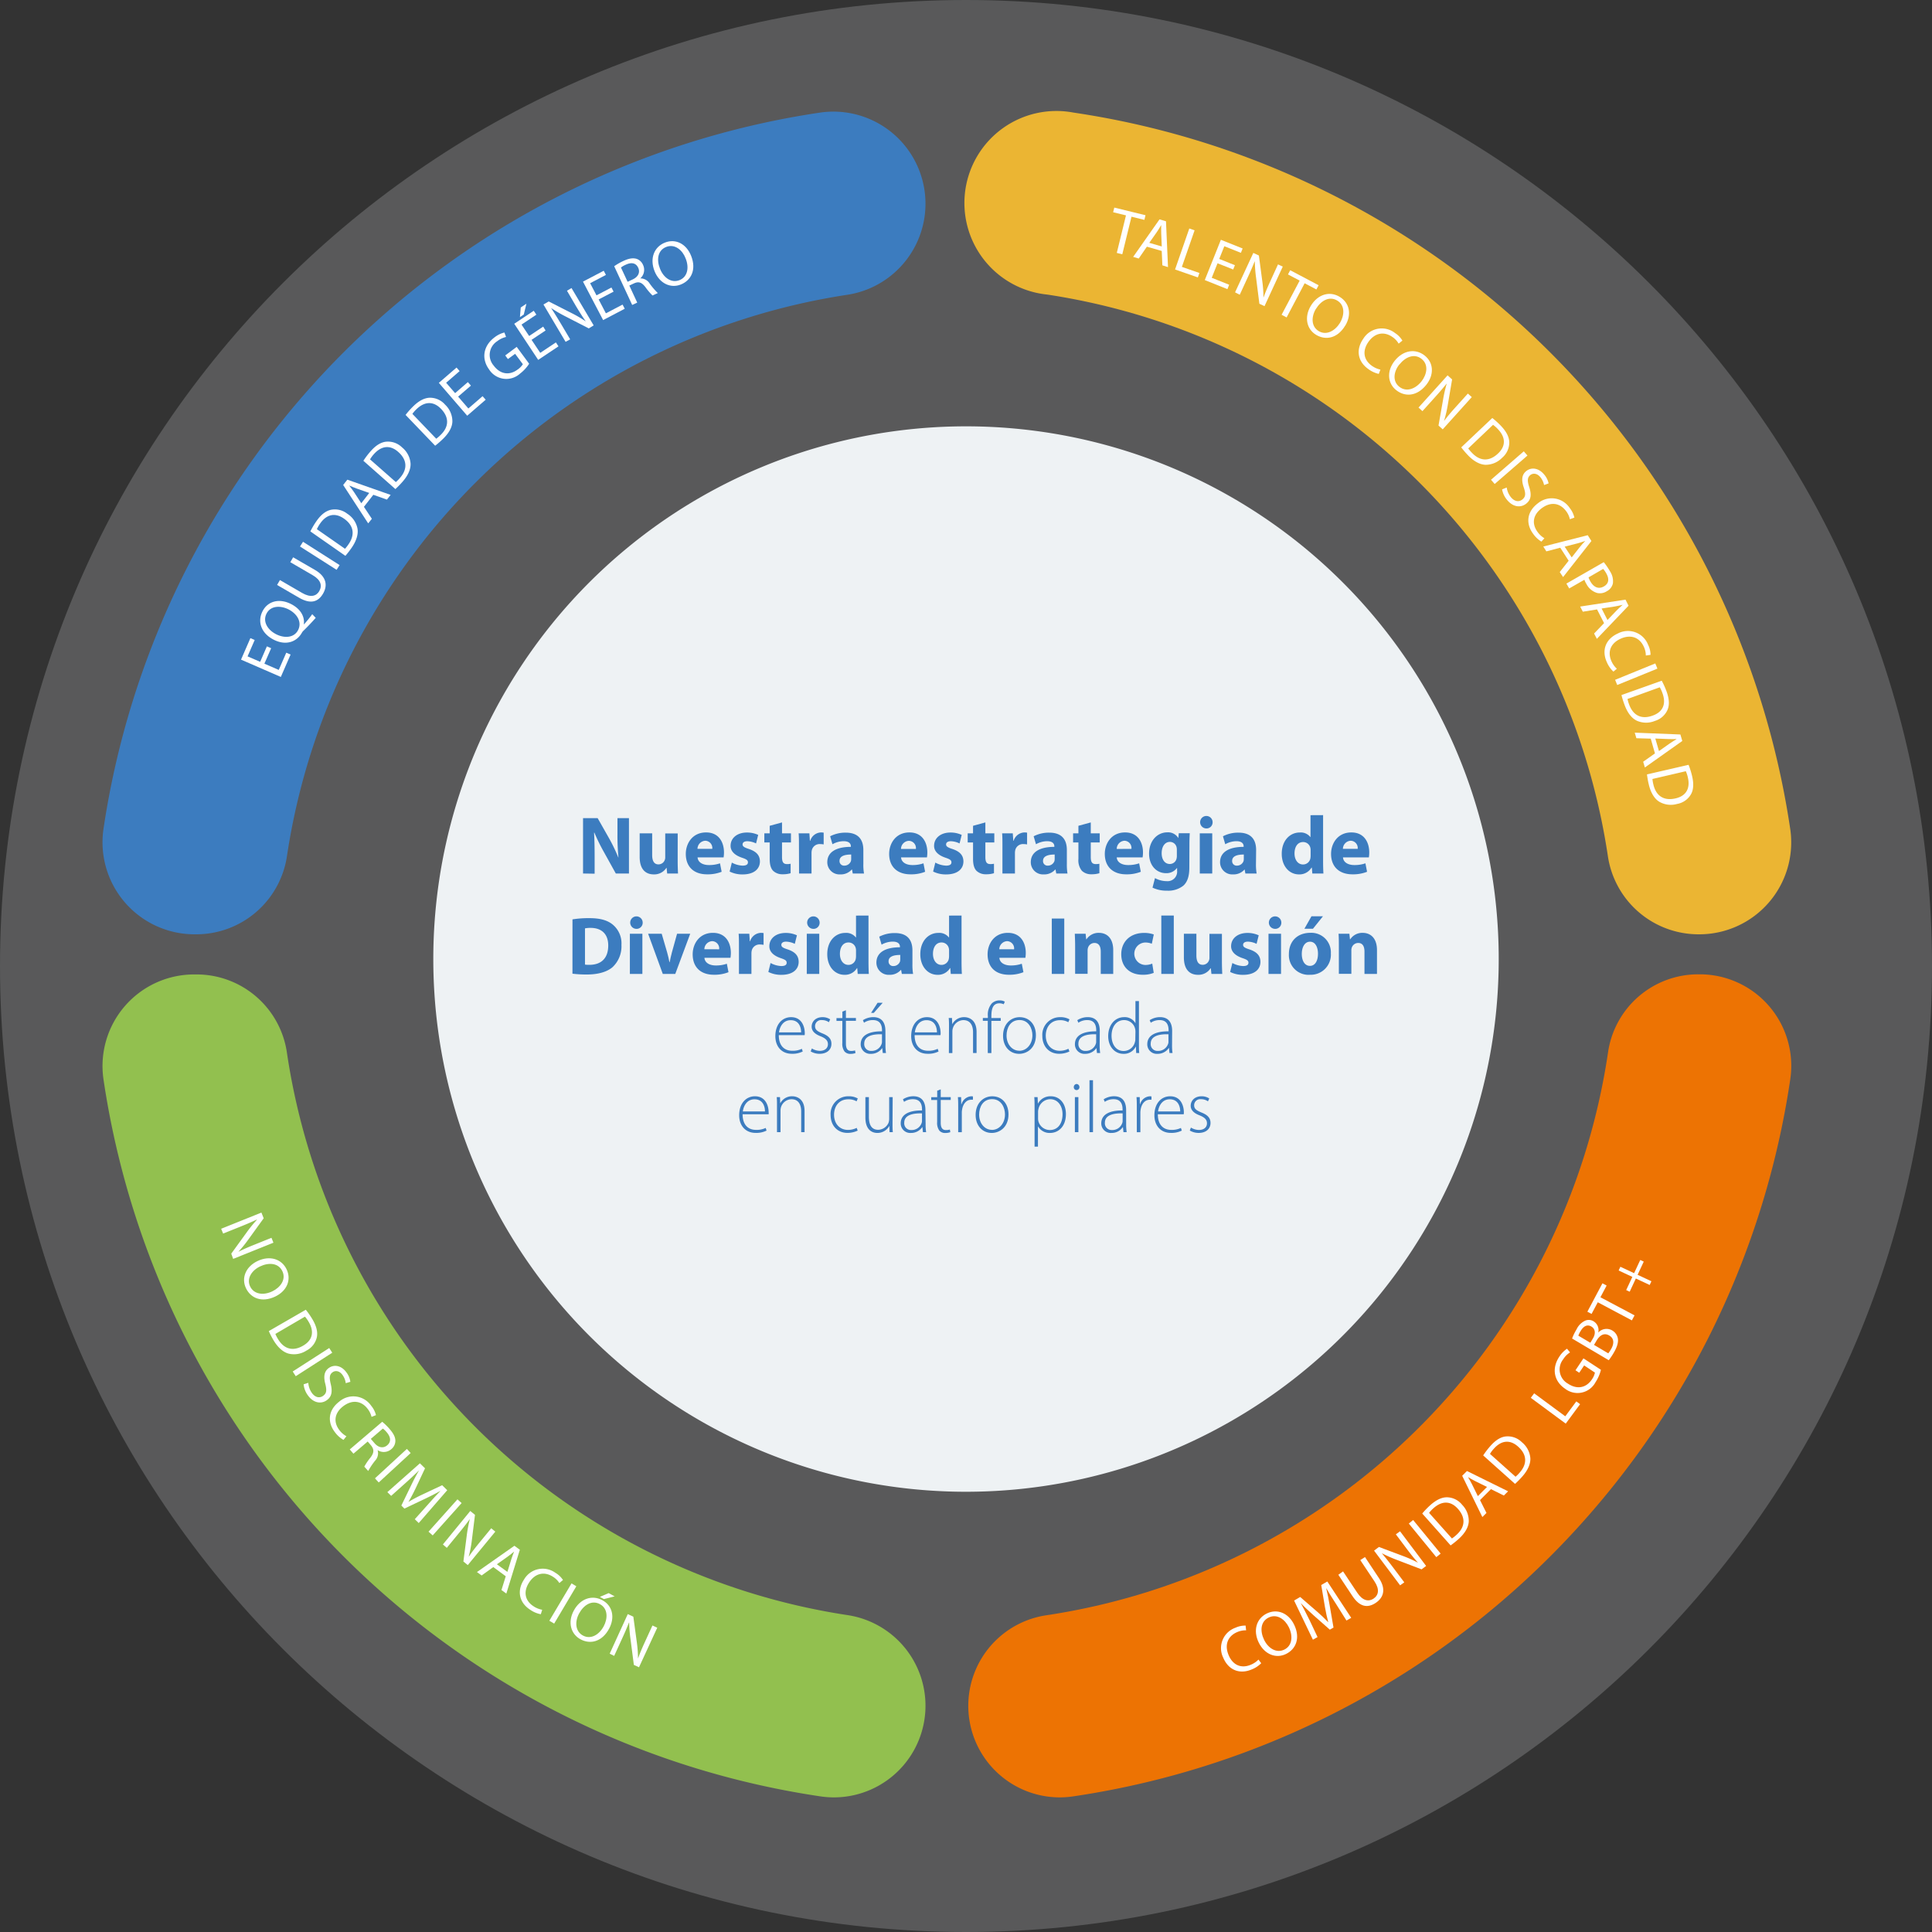 <svg xmlns="http://www.w3.org/2000/svg" xmlns:xlink="http://www.w3.org/1999/xlink" viewBox="0 0 634.93 634.93"><rect x="0" y="0" width="634.93" height="634.93" fill="#333333" stroke="none"/><defs><style>.cls-1{fill:none;}.cls-2{opacity:0.2;}.cls-3{clip-path:url(#clip-path);}.cls-4{fill:#eef2f4;}.cls-5{fill:#3c7cbf;}.cls-6{fill:#ebb533;}.cls-7{fill:#ed7303;}.cls-8{fill:#92c04f;}.cls-9{fill:#fff;}</style><clipPath id="clip-path" transform="translate(-1 -1)"><rect class="cls-1" width="636.94" height="636.93"/></clipPath></defs><g id="Capa_2" data-name="Capa 2"><g id="Capa_1-2" data-name="Capa 1"><g class="cls-2"><g class="cls-3"><path class="cls-4" d="M318.47,635.93c175.33,0,317.46-142.13,317.46-317.46S493.8,1,318.47,1,1,143.13,1,318.47,143.13,635.93,318.47,635.93" transform="translate(-1 -1)"/></g></g><path class="cls-4" d="M318.47,491.25A175.07,175.07,0,1,0,143.4,316.19,175.06,175.06,0,0,0,318.47,491.25" transform="translate(-1 -1)"/><path class="cls-5" d="M192.61,288.07v-18.2h4.8l3.78,6.67a56.58,56.58,0,0,1,3,6.24h.06a73.09,73.09,0,0,1-.33-7.61v-5.3h3.78v18.2h-4.32l-3.88-7a63.72,63.72,0,0,1-3.16-6.42h-.11c.14,2.42.19,5,.19,8v5.48Z" transform="translate(-1 -1)"/><path class="cls-5" d="M223.71,283.83c0,1.73.06,3.13.11,4.24h-3.56l-.19-1.86H220a4.74,4.74,0,0,1-4.13,2.15c-2.7,0-4.65-1.67-4.65-5.75v-7.74h4.11V282c0,1.91.62,3.07,2.07,3.07a2.19,2.19,0,0,0,2.06-1.43,2.32,2.32,0,0,0,.16-.89v-7.85h4.1Z" transform="translate(-1 -1)"/><path class="cls-5" d="M230.25,282.78c.13,1.7,1.81,2.51,3.72,2.51a10.84,10.84,0,0,0,3.65-.57l.54,2.78a12.44,12.44,0,0,1-4.78.84c-4.48,0-7-2.59-7-6.72,0-3.35,2.11-7.05,6.67-7.05,4.27,0,5.88,3.32,5.88,6.59a10.42,10.42,0,0,1-.13,1.62Zm4.83-2.81a2.38,2.38,0,0,0-2.3-2.67,2.71,2.71,0,0,0-2.56,2.67Z" transform="translate(-1 -1)"/><path class="cls-5" d="M241.51,284.48a8,8,0,0,0,3.53,1c1.24,0,1.76-.41,1.76-1.08s-.41-1-1.92-1.51c-2.75-.92-3.81-2.4-3.78-3.94,0-2.49,2.11-4.35,5.37-4.35a8.76,8.76,0,0,1,3.7.78l-.7,2.81a6.92,6.92,0,0,0-2.86-.73c-1,0-1.57.41-1.57,1.05s.52,1,2.14,1.52c2.51.86,3.53,2.13,3.56,4.05,0,2.48-1.92,4.29-5.7,4.29a9.32,9.32,0,0,1-4.26-.95Z" transform="translate(-1 -1)"/><path class="cls-5" d="M258,271.28v3.59h2.94v3H258v4.78c0,1.59.4,2.32,1.62,2.32a5.09,5.09,0,0,0,1.21-.11l0,3.11a8.6,8.6,0,0,1-2.65.35,4.35,4.35,0,0,1-3.1-1.14c-.76-.78-1.13-2.05-1.13-3.91v-5.4h-1.76v-3h1.76v-2.48Z" transform="translate(-1 -1)"/><path class="cls-5" d="M263.57,279.21c0-1.94,0-3.21-.11-4.34H267l.16,2.45h.11a3.84,3.84,0,0,1,3.56-2.75,4.27,4.27,0,0,1,.86.08v3.86a6.36,6.36,0,0,0-1.1-.11,2.62,2.62,0,0,0-2.81,2.08,4.26,4.26,0,0,0-.08.92v6.67h-4.1Z" transform="translate(-1 -1)"/><path class="cls-5" d="M284.73,284.88a16.46,16.46,0,0,0,.22,3.19h-3.7l-.25-1.32h-.08a4.74,4.74,0,0,1-3.77,1.61,4,4,0,0,1-4.27-4c0-3.43,3.08-5.05,7.75-5.05v-.16c0-.71-.38-1.7-2.41-1.7a7.61,7.61,0,0,0-3.64,1l-.76-2.62a10.89,10.89,0,0,1,5.13-1.19c4.4,0,5.78,2.59,5.78,5.7Zm-4-3.05c-2.16,0-3.83.51-3.83,2.08a1.48,1.48,0,0,0,1.62,1.57,2.27,2.27,0,0,0,2.13-1.51,2.71,2.71,0,0,0,.08-.71Z" transform="translate(-1 -1)"/><path class="cls-5" d="M297.12,282.78c.14,1.7,1.81,2.51,3.73,2.51a10.78,10.78,0,0,0,3.64-.57l.54,2.78a12.38,12.38,0,0,1-4.77.84c-4.48,0-7.05-2.59-7.05-6.72,0-3.35,2.11-7.05,6.67-7.05,4.26,0,5.88,3.32,5.88,6.59a10.42,10.42,0,0,1-.13,1.62ZM302,280a2.38,2.38,0,0,0-2.3-2.67A2.71,2.71,0,0,0,297.1,280Z" transform="translate(-1 -1)"/><path class="cls-5" d="M308.38,284.48a8.06,8.06,0,0,0,3.54,1c1.24,0,1.76-.41,1.76-1.08s-.41-1-1.92-1.51c-2.75-.92-3.81-2.4-3.78-3.94,0-2.49,2.11-4.35,5.37-4.35a8.76,8.76,0,0,1,3.7.78l-.7,2.81a7,7,0,0,0-2.86-.73c-1,0-1.57.41-1.57,1.05s.51,1,2.13,1.52c2.51.86,3.54,2.13,3.57,4.05,0,2.48-1.92,4.29-5.7,4.29a9.26,9.26,0,0,1-4.26-.95Z" transform="translate(-1 -1)"/><path class="cls-5" d="M324.83,271.28v3.59h2.94v3h-2.94v4.78c0,1.59.4,2.32,1.62,2.32a5.09,5.09,0,0,0,1.21-.11l0,3.11a8.6,8.6,0,0,1-2.65.35,4.35,4.35,0,0,1-3.1-1.14c-.76-.78-1.13-2.05-1.13-3.91v-5.4h-1.76v-3h1.76v-2.48Z" transform="translate(-1 -1)"/><path class="cls-5" d="M330.44,279.21c0-1.94,0-3.21-.1-4.34h3.5l.17,2.45h.1a3.86,3.86,0,0,1,3.57-2.75,4.34,4.34,0,0,1,.86.08v3.86a6.48,6.48,0,0,0-1.11-.11,2.61,2.61,0,0,0-2.8,2.08,4.26,4.26,0,0,0-.08.92v6.67h-4.11Z" transform="translate(-1 -1)"/><path class="cls-5" d="M351.61,284.88a17.43,17.43,0,0,0,.21,3.19h-3.69l-.25-1.32h-.08a4.75,4.75,0,0,1-3.78,1.61,4,4,0,0,1-4.26-4c0-3.43,3.08-5.05,7.74-5.05v-.16c0-.71-.37-1.7-2.4-1.7a7.61,7.61,0,0,0-3.64,1l-.76-2.62a10.89,10.89,0,0,1,5.13-1.19c4.4,0,5.78,2.59,5.78,5.7Zm-4-3.05c-2.16,0-3.83.51-3.83,2.08a1.48,1.48,0,0,0,1.62,1.57,2.27,2.27,0,0,0,2.13-1.51,3.22,3.22,0,0,0,.08-.71Z" transform="translate(-1 -1)"/><path class="cls-5" d="M359.47,271.28v3.59h2.94v3h-2.94v4.78c0,1.59.4,2.32,1.62,2.32a5.09,5.09,0,0,0,1.21-.11l0,3.11a8.6,8.6,0,0,1-2.65.35,4.35,4.35,0,0,1-3.1-1.14,5.44,5.44,0,0,1-1.14-3.91v-5.4h-1.75v-3h1.75v-2.48Z" transform="translate(-1 -1)"/><path class="cls-5" d="M368,282.78c.13,1.7,1.8,2.51,3.72,2.51a10.88,10.88,0,0,0,3.65-.57l.54,2.78a12.44,12.44,0,0,1-4.78.84c-4.48,0-7.05-2.59-7.05-6.72,0-3.35,2.11-7.05,6.67-7.05,4.26,0,5.88,3.32,5.88,6.59a10.42,10.42,0,0,1-.13,1.62Zm4.83-2.81a2.38,2.38,0,0,0-2.3-2.67A2.71,2.71,0,0,0,368,280Z" transform="translate(-1 -1)"/><path class="cls-5" d="M391.86,286.15c0,2.54-.51,4.62-2,5.94a8,8,0,0,1-5.34,1.62,10.57,10.57,0,0,1-4.76-1l.81-3.13a8.12,8.12,0,0,0,3.84,1,3.14,3.14,0,0,0,3.43-3.48v-.84h-.06a4.26,4.26,0,0,1-3.56,1.7c-3.27,0-5.59-2.65-5.59-6.42,0-4.27,2.73-7,6-7a3.93,3.93,0,0,1,3.62,1.89h0l.14-1.59H392c-.05.86-.11,2-.11,3.94Zm-4.1-5.91a3.33,3.33,0,0,0-.08-.76,2.24,2.24,0,0,0-2.21-1.8c-1.51,0-2.7,1.34-2.7,3.75,0,2,1,3.51,2.67,3.51a2.26,2.26,0,0,0,2.19-1.65,3.71,3.71,0,0,0,.13-1.11Z" transform="translate(-1 -1)"/><path class="cls-5" d="M397.29,273.25a2.05,2.05,0,1,1,2.22-2.05,2,2,0,0,1-2.22,2.05Zm-2,14.82v-13.2h4.1v13.2Z" transform="translate(-1 -1)"/><path class="cls-5" d="M413.76,284.88a17.3,17.3,0,0,0,.22,3.19h-3.7l-.24-1.32H410a4.74,4.74,0,0,1-3.77,1.61,4,4,0,0,1-4.27-4c0-3.43,3.08-5.05,7.75-5.05v-.16c0-.71-.38-1.7-2.4-1.7a7.68,7.68,0,0,0-3.65,1l-.75-2.62a10.82,10.82,0,0,1,5.13-1.19c4.39,0,5.77,2.59,5.77,5.7Zm-4-3.05c-2.16,0-3.83.51-3.83,2.08a1.48,1.48,0,0,0,1.62,1.57,2.27,2.27,0,0,0,2.13-1.51,2.71,2.71,0,0,0,.08-.71Z" transform="translate(-1 -1)"/><path class="cls-5" d="M435.82,268.88v15.25c0,1.48.05,3.05.11,3.94h-3.65l-.16-1.92H432a4.6,4.6,0,0,1-4.13,2.21c-3.13,0-5.64-2.67-5.64-6.77,0-4.43,2.75-7,5.91-7a4,4,0,0,1,3.48,1.49h.06v-7.18Zm-4.1,11.6a3.17,3.17,0,0,0-.06-.75,2.43,2.43,0,0,0-2.4-2c-1.89,0-2.83,1.67-2.83,3.75s1.1,3.62,2.8,3.62a2.44,2.44,0,0,0,2.41-2,5.25,5.25,0,0,0,.08-.92Z" transform="translate(-1 -1)"/><path class="cls-5" d="M442.36,282.78c.13,1.7,1.8,2.51,3.72,2.51a10.84,10.84,0,0,0,3.65-.57l.54,2.78a12.44,12.44,0,0,1-4.78.84c-4.48,0-7.05-2.59-7.05-6.72,0-3.35,2.11-7.05,6.67-7.05,4.26,0,5.88,3.32,5.88,6.59a10.42,10.42,0,0,1-.13,1.62Zm4.83-2.81a2.38,2.38,0,0,0-2.3-2.67,2.71,2.71,0,0,0-2.56,2.67Z" transform="translate(-1 -1)"/><path class="cls-5" d="M189.14,303.14a33.26,33.26,0,0,1,5.54-.4c3.48,0,5.75.65,7.47,1.94a8,8,0,0,1,3.08,6.86,9.34,9.34,0,0,1-3,7.37c-1.92,1.59-4.86,2.35-8.43,2.35a36.24,36.24,0,0,1-4.67-.27ZM193.25,318a7.77,7.77,0,0,0,1.43.08c3.75,0,6.21-2,6.21-6.37,0-3.78-2.22-5.77-5.78-5.77a8.83,8.83,0,0,0-1.86.16Z" transform="translate(-1 -1)"/><path class="cls-5" d="M210,306.25a2.05,2.05,0,1,1,2.21-2.05,2,2,0,0,1-2.19,2.05Zm-2,14.82v-13.2h4.11v13.2Z" transform="translate(-1 -1)"/><path class="cls-5" d="M218.46,307.87l1.79,6.13c.32,1.1.54,2.15.75,3.21h.08c.22-1.08.43-2.08.73-3.21l1.7-6.13h4.32l-4.91,13.2h-4.1L214,307.87Z" transform="translate(-1 -1)"/><path class="cls-5" d="M232.5,315.78c.14,1.7,1.81,2.51,3.73,2.51a10.78,10.78,0,0,0,3.64-.57l.54,2.78a12.38,12.38,0,0,1-4.77.84c-4.49,0-7-2.59-7-6.72,0-3.35,2.11-7.05,6.67-7.05,4.26,0,5.88,3.32,5.88,6.59a10.42,10.42,0,0,1-.13,1.62Zm4.84-2.81a2.38,2.38,0,0,0-2.3-2.67,2.71,2.71,0,0,0-2.56,2.67Z" transform="translate(-1 -1)"/><path class="cls-5" d="M243.85,312.21c0-1.94,0-3.21-.11-4.34h3.51l.16,2.45h.11a3.84,3.84,0,0,1,3.56-2.75,4.27,4.27,0,0,1,.86.08v3.86a6.36,6.36,0,0,0-1.1-.11,2.62,2.62,0,0,0-2.81,2.08,5,5,0,0,0-.08.92v6.67h-4.1Z" transform="translate(-1 -1)"/><path class="cls-5" d="M254.24,317.48a8,8,0,0,0,3.54,1c1.24,0,1.75-.41,1.75-1.08s-.4-1-1.92-1.51c-2.75-.92-3.8-2.4-3.77-3.94,0-2.49,2.1-4.35,5.37-4.35a8.67,8.67,0,0,1,3.69.78l-.7,2.81a6.92,6.92,0,0,0-2.86-.73c-1,0-1.56.41-1.56,1.06s.51,1,2.13,1.51c2.51.86,3.53,2.13,3.56,4.05,0,2.48-1.91,4.29-5.69,4.29a9.34,9.34,0,0,1-4.27-.95Z" transform="translate(-1 -1)"/><path class="cls-5" d="M268.14,306.25a2.05,2.05,0,1,1,2.22-2.05,2,2,0,0,1-2.22,2.05Zm-2,14.82v-13.2h4.1v13.2Z" transform="translate(-1 -1)"/><path class="cls-5" d="M286.42,301.88v15.25c0,1.48.05,3.05.11,3.94h-3.65l-.16-1.92h-.08a4.6,4.6,0,0,1-4.13,2.21c-3.13,0-5.64-2.67-5.64-6.77,0-4.43,2.75-7,5.91-7a4,4,0,0,1,3.48,1.49h.06v-7.18Zm-4.1,11.6a3.17,3.17,0,0,0-.06-.75,2.43,2.43,0,0,0-2.4-2c-1.89,0-2.83,1.67-2.83,3.75s1.1,3.62,2.8,3.62a2.44,2.44,0,0,0,2.41-2,5.25,5.25,0,0,0,.08-.92Z" transform="translate(-1 -1)"/><path class="cls-5" d="M300.86,317.88a17.3,17.3,0,0,0,.22,3.19h-3.7l-.24-1.32h-.08a4.76,4.76,0,0,1-3.78,1.61,4,4,0,0,1-4.26-4c0-3.43,3.07-5.05,7.74-5.05v-.16c0-.71-.38-1.7-2.4-1.7a7.61,7.61,0,0,0-3.64,1l-.76-2.62a10.89,10.89,0,0,1,5.13-1.19c4.4,0,5.77,2.59,5.77,5.7Zm-4-3.05c-2.16,0-3.84.51-3.84,2.08a1.48,1.48,0,0,0,1.62,1.57,2.28,2.28,0,0,0,2.14-1.51,3.22,3.22,0,0,0,.08-.71Z" transform="translate(-1 -1)"/><path class="cls-5" d="M317,301.88v15.25c0,1.48.05,3.05.11,3.94h-3.65l-.16-1.92h-.08a4.6,4.6,0,0,1-4.13,2.21c-3.13,0-5.64-2.67-5.64-6.77,0-4.43,2.75-7,5.91-7a4,4,0,0,1,3.48,1.49h.06v-7.18Zm-4.1,11.6a3.17,3.17,0,0,0-.06-.75,2.43,2.43,0,0,0-2.4-2c-1.89,0-2.83,1.67-2.83,3.75s1.1,3.62,2.8,3.62a2.44,2.44,0,0,0,2.41-2,5.25,5.25,0,0,0,.08-.92Z" transform="translate(-1 -1)"/><path class="cls-5" d="M329.43,315.78c.14,1.7,1.81,2.51,3.73,2.51a10.78,10.78,0,0,0,3.64-.57l.54,2.78a12.4,12.4,0,0,1-4.78.84c-4.48,0-7-2.59-7-6.72,0-3.35,2.1-7.05,6.67-7.05,4.26,0,5.88,3.32,5.88,6.59a10.42,10.42,0,0,1-.13,1.62Zm4.84-2.81a2.38,2.38,0,0,0-2.3-2.67,2.71,2.71,0,0,0-2.56,2.67Z" transform="translate(-1 -1)"/><path class="cls-5" d="M350.76,302.87v18.2h-4.1v-18.2Z" transform="translate(-1 -1)"/><path class="cls-5" d="M354.33,312.08c0-1.65-.06-3-.11-4.21h3.56l.19,1.83h.08a4.75,4.75,0,0,1,4.08-2.13c2.7,0,4.72,1.81,4.72,5.7v7.8h-4.1v-7.32c0-1.7-.6-2.86-2.08-2.86a2.24,2.24,0,0,0-2.1,1.54,2.92,2.92,0,0,0-.14,1v7.61h-4.1Z" transform="translate(-1 -1)"/><path class="cls-5" d="M380.16,320.72a9.35,9.35,0,0,1-3.67.62c-4.26,0-7-2.62-7-6.75,0-3.83,2.65-7,7.56-7a9.6,9.6,0,0,1,3.13.51l-.65,3.05a5.68,5.68,0,0,0-2.29-.4,3.69,3.69,0,0,0,.08,7.37,5.79,5.79,0,0,0,2.35-.44Z" transform="translate(-1 -1)"/><path class="cls-5" d="M382.65,301.88h4.1v19.19h-4.1Z" transform="translate(-1 -1)"/><path class="cls-5" d="M402.57,316.83c0,1.73.06,3.13.11,4.24h-3.56l-.19-1.86h-.08a4.74,4.74,0,0,1-4.13,2.15c-2.7,0-4.65-1.67-4.65-5.74v-7.75h4.11V315c0,1.91.62,3.07,2.08,3.07a2.19,2.19,0,0,0,2.05-1.43,2.15,2.15,0,0,0,.16-.89v-7.85h4.1Z" transform="translate(-1 -1)"/><path class="cls-5" d="M406,317.48a8,8,0,0,0,3.53,1c1.25,0,1.76-.41,1.76-1.08s-.41-1-1.92-1.51c-2.75-.92-3.8-2.4-3.78-3.94,0-2.49,2.11-4.35,5.37-4.35a8.76,8.76,0,0,1,3.7.78l-.7,2.81a6.92,6.92,0,0,0-2.86-.73c-1,0-1.57.41-1.57,1.06s.52,1,2.14,1.51c2.51.86,3.53,2.13,3.56,4.05,0,2.48-1.92,4.29-5.7,4.29a9.32,9.32,0,0,1-4.26-.95Z" transform="translate(-1 -1)"/><path class="cls-5" d="M419.88,306.25a2.05,2.05,0,1,1,2.22-2.05,2,2,0,0,1-2.22,2.05Zm-2,14.82v-13.2H422v13.2Z" transform="translate(-1 -1)"/><path class="cls-5" d="M431.41,321.36a6.46,6.46,0,0,1-6.83-6.8c0-4.26,2.81-7,7.07-7a6.42,6.42,0,0,1,6.72,6.78,6.6,6.6,0,0,1-6.93,7Zm.11-2.94c1.62,0,2.62-1.59,2.62-4,0-1.94-.76-3.94-2.62-3.94s-2.7,2-2.7,4c0,2.24.94,3.94,2.67,3.94Zm4.26-16.3-3.29,4.1h-2.81l2.32-4.1Z" transform="translate(-1 -1)"/><path class="cls-5" d="M441,312.08c0-1.65,0-3-.1-4.21h3.56l.19,1.83h.08a4.74,4.74,0,0,1,4.07-2.13c2.7,0,4.73,1.81,4.73,5.7v7.8h-4.11v-7.32c0-1.7-.59-2.86-2.07-2.86a2.25,2.25,0,0,0-2.11,1.54,2.93,2.93,0,0,0-.13,1v7.61H441Z" transform="translate(-1 -1)"/><path class="cls-5" d="M256.94,341.19c0,3.67,2,5.13,4.39,5.13a6.74,6.74,0,0,0,3.19-.64l.29.88a7.57,7.57,0,0,1-3.62.75c-3.32,0-5.38-2.4-5.38-5.79,0-3.84,2.21-6.24,5.18-6.24,3.77,0,4.49,3.56,4.49,5.21a2.9,2.9,0,0,1-.05.7Zm7.34-.92c0-1.6-.65-4-3.43-4-2.54,0-3.62,2.26-3.84,4Z" transform="translate(-1 -1)"/><path class="cls-5" d="M267.81,345.56a5.12,5.12,0,0,0,2.59.79c1.83,0,2.69-1,2.69-2.19s-.77-1.94-2.43-2.61c-1.89-.72-2.92-1.75-2.92-3.15,0-1.68,1.32-3.12,3.55-3.12a4.45,4.45,0,0,1,2.54.72l-.43.94a3.86,3.86,0,0,0-2.3-.7,2,2,0,0,0-2.24,2c0,1.2.82,1.71,2.38,2.36,1.87.74,3,1.68,3,3.43,0,2-1.54,3.29-3.89,3.29a5.65,5.65,0,0,1-2.93-.79Z" transform="translate(-1 -1)"/><path class="cls-5" d="M279,333v2.55h3.29v.93H279V344c0,1.47.46,2.38,1.68,2.38a4.16,4.16,0,0,0,1.32-.17l.15.86a4.42,4.42,0,0,1-1.61.27,2.47,2.47,0,0,1-2-.79,4.21,4.21,0,0,1-.72-2.76v-7.28H275.9v-.93h1.94v-2.12Z" transform="translate(-1 -1)"/><path class="cls-5" d="M292,344.33a16.67,16.67,0,0,0,.17,2.74h-1.06l-.17-1.66h0a4.41,4.41,0,0,1-3.7,1.92,3.12,3.12,0,0,1-3.38-3.17c0-2.66,2.32-4.27,7-4.22v-.31c0-1.13-.22-3.41-3-3.39a5,5,0,0,0-2.91.87l-.36-.84a6.35,6.35,0,0,1,3.39-1c3.33,0,4,2.5,4,4.54Zm-1.15-3.43c-2.52-.07-5.83.31-5.83,3.07a2.2,2.2,0,0,0,2.3,2.4,3.45,3.45,0,0,0,3.41-2.3,2.1,2.1,0,0,0,.12-.7Zm.24-10.35-2.93,3.32h-.89l2.14-3.32Z" transform="translate(-1 -1)"/><path class="cls-5" d="M301.58,341.19c0,3.67,2,5.13,4.39,5.13a6.74,6.74,0,0,0,3.19-.64l.29.88a7.59,7.59,0,0,1-3.63.75c-3.31,0-5.37-2.4-5.37-5.79,0-3.84,2.21-6.24,5.18-6.24,3.77,0,4.49,3.56,4.49,5.21a2.9,2.9,0,0,1-.05.7Zm7.34-.92c0-1.6-.65-4-3.43-4-2.55,0-3.63,2.26-3.84,4Z" transform="translate(-1 -1)"/><path class="cls-5" d="M312.88,338.31c0-1.06,0-1.85-.1-2.76h1.08l.08,2.06h0a4.34,4.34,0,0,1,4-2.33c1.11,0,4,.55,4,4.87v6.92h-1.16v-6.82c0-2.11-.81-4-3.19-4a3.72,3.72,0,0,0-3.6,3.68v7.15h-1.15Z" transform="translate(-1 -1)"/><path class="cls-5" d="M325.62,347.07V336.48H324v-.93h1.65v-.63a5.67,5.67,0,0,1,1.28-4.15,3.64,3.64,0,0,1,2.56-1,3.46,3.46,0,0,1,1.73.41l-.36.86a3.17,3.17,0,0,0-1.46-.31c-2.16,0-2.59,2-2.59,4.18v.65h3.07v.93h-3.07v10.59Z" transform="translate(-1 -1)"/><path class="cls-5" d="M335.92,347.33c-3,0-5.28-2.33-5.28-5.93,0-3.93,2.59-6.12,5.45-6.12,3.19,0,5.35,2.4,5.35,5.93,0,4.27-2.95,6.12-5.5,6.12Zm.07-1c2.4,0,4.3-2.16,4.3-5.11,0-2.11-1.18-5-4.23-5s-4.27,2.62-4.27,5.09c0,2.88,1.82,5,4.18,5Z" transform="translate(-1 -1)"/><path class="cls-5" d="M352.46,346.56a7.89,7.89,0,0,1-3.39.75c-3.31,0-5.52-2.43-5.52-5.88a5.79,5.79,0,0,1,5.93-6.15,5.88,5.88,0,0,1,3,.72l-.4.94a5.16,5.16,0,0,0-2.72-.67c-3.09,0-4.68,2.35-4.68,5.06,0,3,1.9,5,4.56,5a6.35,6.35,0,0,0,2.88-.67Z" transform="translate(-1 -1)"/><path class="cls-5" d="M362.39,344.33a17.85,17.85,0,0,0,.17,2.74H361.5l-.16-1.66h0a4.41,4.41,0,0,1-3.7,1.92,3.12,3.12,0,0,1-3.38-3.17c0-2.66,2.33-4.27,7-4.22v-.31c0-1.13-.22-3.41-2.95-3.39a5,5,0,0,0-2.91.87l-.36-.84a6.38,6.38,0,0,1,3.39-1c3.33,0,4,2.5,4,4.54Zm-1.15-3.43c-2.52-.07-5.83.31-5.83,3.07a2.2,2.2,0,0,0,2.3,2.4,3.44,3.44,0,0,0,3.41-2.3,1.87,1.87,0,0,0,.12-.7Z" transform="translate(-1 -1)"/><path class="cls-5" d="M375.3,330v14.4c0,.84,0,1.85.1,2.67h-1l-.1-2.19h0a4.34,4.34,0,0,1-4.1,2.45c-2.86,0-5-2.37-5-5.81,0-3.84,2.35-6.24,5.19-6.24a4,4,0,0,1,3.76,2h0V330Zm-1.15,10.11a4,4,0,0,0-.12-1.06,3.68,3.68,0,0,0-3.62-2.81c-2.52,0-4.11,2.19-4.11,5.16,0,2.6,1.3,5,4,5a3.82,3.82,0,0,0,3.69-3,2.91,2.91,0,0,0,.12-1Z" transform="translate(-1 -1)"/><path class="cls-5" d="M386.18,344.33a17.84,17.84,0,0,0,.16,2.74h-1l-.17-1.66h-.05a4.41,4.41,0,0,1-3.7,1.92,3.13,3.13,0,0,1-3.38-3.17c0-2.66,2.33-4.27,7-4.22v-.31c0-1.13-.21-3.41-2.95-3.39a5,5,0,0,0-2.9.87l-.36-.84a6.32,6.32,0,0,1,3.38-1c3.34,0,4,2.5,4,4.54ZM385,340.9c-2.52-.07-5.83.31-5.83,3.07a2.2,2.2,0,0,0,2.3,2.4,3.44,3.44,0,0,0,3.41-2.3,1.87,1.87,0,0,0,.12-.7Z" transform="translate(-1 -1)"/><path class="cls-5" d="M245.05,367.19c0,3.67,2,5.13,4.39,5.13a6.79,6.79,0,0,0,3.2-.64l.28.88a7.53,7.53,0,0,1-3.62.75c-3.31,0-5.38-2.4-5.38-5.79,0-3.84,2.21-6.24,5.19-6.24,3.76,0,4.49,3.56,4.49,5.21a2.9,2.9,0,0,1,0,.7Zm7.35-.92c0-1.6-.65-4-3.44-4-2.54,0-3.62,2.26-3.84,4Z" transform="translate(-1 -1)"/><path class="cls-5" d="M256.35,364.31c0-1.06,0-1.85-.09-2.76h1.08l.07,2.06h0a4.32,4.32,0,0,1,4-2.33c1.1,0,4,.55,4,4.87v6.92H264.3v-6.82c0-2.11-.82-4-3.19-4a3.7,3.7,0,0,0-3.46,2.67,4.1,4.1,0,0,0-.14,1v7.15h-1.16Z" transform="translate(-1 -1)"/><path class="cls-5" d="M282.87,372.56a7.8,7.8,0,0,1-3.38.75c-3.31,0-5.52-2.43-5.52-5.88a5.79,5.79,0,0,1,5.93-6.15,5.88,5.88,0,0,1,3,.72l-.4.94a5.19,5.19,0,0,0-2.72-.67c-3.09,0-4.68,2.35-4.68,5.06,0,3,1.9,5,4.56,5a6.35,6.35,0,0,0,2.88-.67Z" transform="translate(-1 -1)"/><path class="cls-5" d="M294.32,370.26c0,1,0,1.92.1,2.81h-1.08l-.07-2.07h0a4.44,4.44,0,0,1-3.94,2.33c-1.46,0-3.93-.74-3.93-5.09v-6.69h1.15V368c0,2.49.77,4.29,3.05,4.29A3.79,3.79,0,0,0,293,370a4.18,4.18,0,0,0,.22-1.28v-7.17h1.15Z" transform="translate(-1 -1)"/><path class="cls-5" d="M305.19,370.33a17.85,17.85,0,0,0,.17,2.74h-1.05l-.17-1.66h-.05a4.41,4.41,0,0,1-3.7,1.92,3.13,3.13,0,0,1-3.38-3.17c0-2.66,2.33-4.27,7-4.22v-.31c0-1.13-.21-3.41-3-3.39a5,5,0,0,0-2.9.87l-.37-.84a6.38,6.38,0,0,1,3.39-1c3.34,0,4,2.5,4,4.54ZM304,366.9c-2.52-.07-5.83.31-5.83,3.07a2.2,2.2,0,0,0,2.3,2.4,3.44,3.44,0,0,0,3.41-2.3,1.87,1.87,0,0,0,.12-.7Z" transform="translate(-1 -1)"/><path class="cls-5" d="M310.16,359v2.55h3.29v.93h-3.29V370c0,1.47.46,2.38,1.68,2.38a4.16,4.16,0,0,0,1.32-.17l.15.86a4.47,4.47,0,0,1-1.61.27,2.47,2.47,0,0,1-2-.79,4.21,4.21,0,0,1-.72-2.76v-7.28h-1.94v-.93H309v-2.12Z" transform="translate(-1 -1)"/><path class="cls-5" d="M315.9,365c0-1.15,0-2.32-.1-3.45h1.06l.05,2.33H317a3.54,3.54,0,0,1,3.26-2.6,3.37,3.37,0,0,1,.48.05v1.08a4.61,4.61,0,0,0-.55,0c-1.58,0-2.71,1.37-3,3.21a4.93,4.93,0,0,0-.1,1.11v6.36H315.9Z" transform="translate(-1 -1)"/><path class="cls-5" d="M326.91,373.33c-3,0-5.28-2.33-5.28-5.93,0-3.93,2.6-6.12,5.45-6.12,3.19,0,5.35,2.4,5.35,5.93,0,4.27-2.95,6.12-5.49,6.12Zm.08-1c2.4,0,4.29-2.16,4.29-5.11,0-2.11-1.17-5-4.22-5s-4.28,2.62-4.28,5.09c0,2.88,1.83,5,4.18,5Z" transform="translate(-1 -1)"/><path class="cls-5" d="M341,365.22c0-1.44,0-2.57-.1-3.67H342l.08,2.18h0a4.62,4.62,0,0,1,4.28-2.45c2.95,0,4.94,2.45,4.94,5.84,0,4.1-2.45,6.21-5.23,6.21a4.34,4.34,0,0,1-3.91-2.13h-.05v6.62H341Zm1.15,3.31a3.85,3.85,0,0,0,.09.91,3.9,3.9,0,0,0,3.8,2.93c2.64,0,4.15-2.13,4.15-5.21,0-2.59-1.44-4.92-4.06-4.92a4,4,0,0,0-3.81,3.05,4.2,4.2,0,0,0-.17,1Z" transform="translate(-1 -1)"/><path class="cls-5" d="M354.78,359.24a.92.92,0,0,1-.89-1,1,1,0,0,1,.93-1,1,1,0,0,1,.92,1,.93.93,0,0,1-.94,1Zm-.53,13.83V361.55h1.15v11.52Z" transform="translate(-1 -1)"/><path class="cls-5" d="M359.05,356h1.15v17.07h-1.15Z" transform="translate(-1 -1)"/><path class="cls-5" d="M371.1,370.33a16.67,16.67,0,0,0,.17,2.74h-1.06l-.17-1.66H370a4.37,4.37,0,0,1-3.69,1.92,3.13,3.13,0,0,1-3.39-3.17c0-2.66,2.33-4.27,7-4.22v-.31c0-1.13-.21-3.41-2.95-3.39a5,5,0,0,0-2.9.87l-.36-.84a6.32,6.32,0,0,1,3.38-1c3.34,0,4,2.5,4,4.54Zm-1.16-3.43c-2.52-.07-5.83.31-5.83,3.07a2.2,2.2,0,0,0,2.31,2.4,3.43,3.43,0,0,0,3.4-2.3,1.87,1.87,0,0,0,.12-.7Z" transform="translate(-1 -1)"/><path class="cls-5" d="M374.6,365c0-1.15,0-2.32-.1-3.45h1.06l.05,2.33h.07a3.54,3.54,0,0,1,3.26-2.6,3.37,3.37,0,0,1,.48.05v1.08a4.53,4.53,0,0,0-.55,0c-1.58,0-2.71,1.37-3,3.21a5.59,5.59,0,0,0-.1,1.11v6.36H374.6Z" transform="translate(-1 -1)"/><path class="cls-5" d="M381.51,367.19c0,3.67,2,5.13,4.39,5.13a6.79,6.79,0,0,0,3.2-.64l.28.88a7.53,7.53,0,0,1-3.62.75c-3.31,0-5.38-2.4-5.38-5.79,0-3.84,2.21-6.24,5.19-6.24,3.77,0,4.49,3.56,4.49,5.21a2.9,2.9,0,0,1-.05.7Zm7.35-.92c0-1.6-.65-4-3.44-4-2.54,0-3.62,2.26-3.84,4Z" transform="translate(-1 -1)"/><path class="cls-5" d="M392.38,371.56a5.16,5.16,0,0,0,2.6.79c1.82,0,2.68-1,2.68-2.19s-.76-1.94-2.42-2.61c-1.9-.72-2.93-1.75-2.93-3.15,0-1.68,1.32-3.12,3.55-3.12a4.51,4.51,0,0,1,2.55.72l-.43.94a3.9,3.9,0,0,0-2.31-.7,2,2,0,0,0-2.23,2c0,1.2.82,1.71,2.38,2.36,1.87.74,3,1.68,3,3.43,0,2-1.53,3.29-3.89,3.29a5.61,5.61,0,0,1-2.92-.79Z" transform="translate(-1 -1)"/><path class="cls-5" d="M65,308.05a30.25,30.25,0,0,1-30-34.57A279.58,279.58,0,0,1,270.52,38a30.27,30.27,0,0,1,8.72,59.91A219.59,219.59,0,0,0,95.34,282.12a30.15,30.15,0,0,1-29.95,25.93Z" transform="translate(-1 -1)"/><path class="cls-6" d="M559.3,308.05a30.12,30.12,0,0,1-29.92-25.9A219.59,219.59,0,0,0,345.12,97.8,30.24,30.24,0,1,1,353.79,38,279.55,279.55,0,0,1,589.35,273.51a30.21,30.21,0,0,1-29.94,34.54Z" transform="translate(-1 -1)"/><path class="cls-7" d="M349.22,591.69A30.09,30.09,0,0,1,345,531.82,219.58,219.58,0,0,0,529.44,347a29.94,29.94,0,0,1,29.77-25.8h.38a30.07,30.07,0,0,1,29.78,34.37A279.55,279.55,0,0,1,353.61,591.37a30.77,30.77,0,0,1-4.39.32Z" transform="translate(-1 -1)"/><path class="cls-8" d="M275.1,591.69a31,31,0,0,1-4.4-.32A279.6,279.6,0,0,1,35,355.64a30.1,30.1,0,0,1,29.82-34.4h.69a30,30,0,0,1,29.8,25.83,219.58,219.58,0,0,0,184.1,184.7,30.12,30.12,0,0,1-4.28,59.92Z" transform="translate(-1 -1)"/><polygon class="cls-9" points="89.11 213.03 86.89 218.11 91.61 220.16 94.08 214.5 95.5 215.11 92.29 222.47 79.21 216.78 82.29 209.71 83.7 210.33 81.36 215.71 85.5 217.5 87.71 212.42 89.11 213.03"/><path class="cls-9" d="M95.78,201.25c-2.56-1.28-5.85-1.27-7.2,1.43s.49,5.44,3.26,6.8S97.73,210.59,99,208s-.33-5.3-3.24-6.76m9,2.81c-1.32,1.49-2.68,2.92-3.93,4.14a2.84,2.84,0,0,0-.58.68c-1.63,3-5.16,4.44-9.26,2.38s-5.47-5.86-3.74-9.31,5.55-4.36,9.32-2.47c3.27,1.64,4.61,4.2,4.28,6.69l.08,0c1-1.11,2-2.34,2.68-3.32Z" transform="translate(-1 -1)"/><path class="cls-9" d="M93,191.63l7.3,4.24c2.77,1.61,4.65,1.06,5.61-.59,1.06-1.83.53-3.7-2.2-5.28l-7.3-4.24.93-1.61,7.2,4.17c3.79,2.2,4.18,5.1,2.63,7.77s-4,3.59-7.84,1.37l-7.27-4.22Z" transform="translate(-1 -1)"/><rect class="cls-9" x="105.18" y="176.55" width="1.84" height="14.26" transform="translate(-106.82 173.45) rotate(-57.5)"/><path class="cls-9" d="M114.38,181.35a12.65,12.65,0,0,0,1.15-1.47c2.25-3.23,1.67-6.24-1.49-8.44-2.75-1.94-5.59-1.6-7.82,1.59a11.32,11.32,0,0,0-1.08,1.88ZM103,175.64a26.18,26.18,0,0,1,2-3.38c1.51-2.17,3.09-3.36,4.76-3.72a6.59,6.59,0,0,1,5.35,1.28,7.51,7.51,0,0,1,3.37,4.86c.33,1.85-.34,4.07-1.92,6.34a30.09,30.09,0,0,1-2.05,2.65Z" transform="translate(-1 -1)"/><path class="cls-9" d="M122.35,163l-4.09-1.43c-.92-.33-1.72-.69-2.5-1l0,0c.54.69,1.08,1.41,1.59,2.16l2.38,3.65Zm-1.75,4.57,2.61,3.93L122,173l-8.22-12.62,1.37-1.74,14.23,5-1.22,1.55-4.47-1.58Z" transform="translate(-1 -1)"/><path class="cls-9" d="M131.09,159.43a11.84,11.84,0,0,0,1.32-1.33c2.61-2.95,2.37-6-.51-8.56-2.51-2.25-5.37-2.24-8,.68a10.43,10.43,0,0,0-1.29,1.75Zm-10.67-7a26.52,26.52,0,0,1,2.38-3.13c1.75-2,3.46-3,5.16-3.15a6.6,6.6,0,0,1,5.17,1.88,7.58,7.58,0,0,1,2.79,5.22c.12,1.88-.8,4-2.64,6.08a32.23,32.23,0,0,1-2.34,2.4Z" transform="translate(-1 -1)"/><path class="cls-9" d="M144.36,145.18a11.7,11.7,0,0,0,1.41-1.21c2.84-2.73,2.86-5.8.19-8.58-2.32-2.44-5.17-2.66-8,0a10.69,10.69,0,0,0-1.43,1.63Zm-10.07-7.82a26.23,26.23,0,0,1,2.62-2.93c1.9-1.83,3.69-2.69,5.39-2.72a6.56,6.56,0,0,1,5,2.3,7.54,7.54,0,0,1,2.37,5.42c0,1.89-1.13,3.93-3.13,5.85a29.71,29.71,0,0,1-2.53,2.2Z" transform="translate(-1 -1)"/><polygon class="cls-9" points="154.76 126.73 150.56 130.35 153.92 134.24 158.6 130.2 159.61 131.37 153.54 136.62 144.22 125.82 150.04 120.79 151.05 121.96 146.62 125.79 149.57 129.2 153.76 125.57 154.76 126.73"/><path class="cls-9" d="M174.9,120.54a13.06,13.06,0,0,1-3,3.25,6.7,6.7,0,0,1-10.18-1.4c-2.52-3.42-2-7.66,1.8-10.52a8.74,8.74,0,0,1,3.24-1.6l.55,1.47a7.42,7.42,0,0,0-2.9,1.39,5.34,5.34,0,0,0-1.18,8c2.17,2.91,5.19,3.32,7.86,1.33a6,6,0,0,0,1.74-1.77l-2.54-3.41L167.92,119l-.88-1.19,3.77-2.81Z" transform="translate(-1 -1)"/><path class="cls-9" d="M174,100.81l-.86,3.55-1.27.85.27-3.16Zm6.3,8.8-4.61,3.07,2.86,4.28,5.14-3.43.85,1.29-6.67,4.45L170,107.4l6.41-4.27.86,1.28-4.88,3.26,2.51,3.75,4.61-3.08Z" transform="translate(-1 -1)"/><path class="cls-9" d="M186.88,113.34l-7.28-12.27,1.73-1,7.61,3.87a40.39,40.39,0,0,1,4.57,2.68l0,0c-1.12-1.56-2-3-3.18-4.94l-3-5.13,1.49-.89,7.28,12.27-1.6,1-7.59-3.91a44.73,44.73,0,0,1-4.72-2.74l-.05,0c1,1.49,1.92,3,3.13,5l3.11,5.24Z" transform="translate(-1 -1)"/><polygon class="cls-9" points="201.65 95.84 196.74 98.41 199.12 102.97 204.6 100.1 205.31 101.47 198.21 105.19 191.59 92.55 198.41 88.98 199.13 90.35 193.94 93.07 196.03 97.06 200.94 94.49 201.65 95.84"/><path class="cls-9" d="M207.26,93.61l1.71-.8c1.78-.83,2.46-2.33,1.77-3.81-.77-1.67-2.32-1.84-4.1-1a7.39,7.39,0,0,0-1.57.92Zm-4.41-5.12a20.32,20.32,0,0,1,3.08-1.76c1.79-.83,3.09-1,4.23-.68a3.53,3.53,0,0,1,2.16,2,3.74,3.74,0,0,1-.9,4.44l0,0a3.57,3.57,0,0,1,3.11,1.73,23,23,0,0,0,2.65,3.09l-1.73.8a19.36,19.36,0,0,1-2.3-2.69c-1.21-1.61-2.21-2-3.76-1.31l-1.57.73,2.6,5.61-1.66.77Z" transform="translate(-1 -1)"/><path class="cls-9" d="M217.93,89.38c1.13,2.83,3.67,4.76,6.37,3.69s3.25-4.19,2-7.2c-1-2.64-3.52-4.84-6.37-3.71s-3.2,4.31-2,7.22m10.2-4.31c1.82,4.56,0,8.08-3.38,9.43s-7-.35-8.63-4.36c-1.67-4.21-.15-8,3.39-9.41s7.06.41,8.62,4.34" transform="translate(-1 -1)"/><path class="cls-9" d="M73.68,404.82l13.23-5.32.75,1.87-5,6.92a40.41,40.41,0,0,1-3.34,4.11l0,0c1.71-.87,3.3-1.55,5.36-2.38l5.54-2.23.64,1.61-13.23,5.32L77,413l5-6.9a45.82,45.82,0,0,1,3.43-4.24l-.05-.06c-1.63.77-3.2,1.45-5.4,2.33l-5.65,2.27Z" transform="translate(-1 -1)"/><path class="cls-9" d="M86.46,417.2c-2.75,1.31-4.5,4-3.25,6.59s4.39,3,7.31,1.58c2.56-1.23,4.6-3.84,3.28-6.61s-4.51-2.91-7.34-1.56m5,9.89c-4.43,2.11-8.07.54-9.63-2.75s-.13-7,3.77-8.9c4.09-1.95,8-.69,9.61,2.75s.07,7.07-3.75,8.9" transform="translate(-1 -1)"/><path class="cls-9" d="M91.5,439.38a11,11,0,0,0,.85,1.66c2,3.4,5,4.13,8.28,2.19,2.92-1.68,3.81-4.4,1.84-7.76a11.16,11.16,0,0,0-1.25-1.77Zm10-7.95a26.79,26.79,0,0,1,2.23,3.23c1.33,2.28,1.75,4.22,1.38,5.88a6.57,6.57,0,0,1-3.41,4.32,7.52,7.52,0,0,1-5.82,1c-1.82-.48-3.56-2-5-4.41a27,27,0,0,1-1.54-3Z" transform="translate(-1 -1)"/><rect class="cls-9" x="96.59" y="447.7" width="14.26" height="1.84" transform="translate(-227.12 126.33) rotate(-32.73)"/><path class="cls-9" d="M102.32,455.45a6.54,6.54,0,0,0,1.12,3.24c1.07,1.55,2.51,1.89,3.7,1.07s1.28-1.82.8-3.83c-.65-2.38-.48-4.25,1.17-5.39,1.83-1.27,4.23-.7,5.81,1.58a6.41,6.41,0,0,1,1.22,3l-1.52.44a5.66,5.66,0,0,0-1-2.61c-1.11-1.6-2.48-1.55-3.28-1-1.1.76-1.14,1.84-.65,3.89.61,2.51.35,4.19-1.37,5.38s-4.3,1-6.22-1.77a7.31,7.31,0,0,1-1.32-3.51Z" transform="translate(-1 -1)"/><path class="cls-9" d="M113.88,474.21a9.23,9.23,0,0,1-2.84-2.57c-2.45-3.19-2.28-7.14,1.43-10A7.11,7.11,0,0,1,123,463a7.76,7.76,0,0,1,1.56,3.07l-1.46.57a6.83,6.83,0,0,0-1.29-2.65c-2-2.65-5.08-3.11-8.05-.82-2.77,2.13-3.32,5.09-1.21,7.84a7.41,7.41,0,0,0,2.3,2Z" transform="translate(-1 -1)"/><path class="cls-9" d="M122.87,473.87l1.23,1.43c1.28,1.5,2.91,1.74,4.15.68,1.4-1.19,1.14-2.73-.11-4.22a7.87,7.87,0,0,0-1.31-1.28Zm3.74-5.62a18.29,18.29,0,0,1,2.52,2.49c1.28,1.49,1.84,2.69,1.8,3.89a3.53,3.53,0,0,1-1.32,2.61,3.75,3.75,0,0,1-4.52.33l0,0a3.54,3.54,0,0,1-.82,3.47,22.8,22.8,0,0,0-2.26,3.38L120.72,483a18.72,18.72,0,0,1,2-2.94c1.22-1.6,1.29-2.66.25-4l-1.13-1.32-4.69,4-1.2-1.4Z" transform="translate(-1 -1)"/><rect class="cls-9" x="122.94" y="481.79" width="14.27" height="1.84" transform="translate(-293.67 214.85) rotate(-42.66)"/><path class="cls-9" d="M141.5,495.6c1.33-1.49,2.91-3.28,4.18-4.53l-.05-.05c-1.52.85-3.19,1.7-5.08,2.6l-6.65,3.16-1-1,3.13-6.46c.92-1.91,1.81-3.62,2.71-5.11l0,0c-1.28,1.24-3,2.87-4.62,4.3l-4.57,4.09-1.25-1.23L139,481.9l1.68,1.65-3.11,6.62c-.81,1.67-1.56,3.12-2.35,4.43l0,0a48.78,48.78,0,0,1,4.44-2.37l6.65-3.13,1.67,1.64-9.37,10.79-1.29-1.26Z" transform="translate(-1 -1)"/><rect class="cls-9" x="140.14" y="498.73" width="14.26" height="1.84" transform="translate(-324.33 275.34) rotate(-48.19)"/><path class="cls-9" d="M146.55,508.57l9-11,1.55,1.27-1.05,8.48a40.14,40.14,0,0,1-1,5.2h.05c1.07-1.58,2.14-2.94,3.55-4.66l3.79-4.61,1.34,1.1-9.05,11-1.44-1.18,1.09-8.47a46.72,46.72,0,0,1,1-5.37l-.06,0c-1.06,1.46-2.11,2.81-3.62,4.64l-3.86,4.71Z" transform="translate(-1 -1)"/><path class="cls-9" d="M167.75,517.59l1.28-4.14c.29-.94.62-1.75.93-2.55l0,0c-.67.56-1.37,1.12-2.1,1.66l-3.56,2.52ZM163.12,516l-3.84,2.76-1.54-1.12L170.05,509l1.79,1.31-4.44,14.4-1.6-1.16,1.41-4.53Z" transform="translate(-1 -1)"/><path class="cls-9" d="M178.73,531.5A9,9,0,0,1,175.2,530c-3.37-2.18-4.53-6-2-9.88a7.09,7.09,0,0,1,10.32-2.24,7.59,7.59,0,0,1,2.5,2.37l-1.19,1a6.71,6.71,0,0,0-2.09-2.06c-2.81-1.82-5.84-1.23-7.87,1.91-1.9,2.93-1.43,5.91,1.48,7.79a7.39,7.39,0,0,0,2.84,1.14Z" transform="translate(-1 -1)"/><rect class="cls-9" x="178.83" y="527.1" width="14.27" height="1.84" transform="translate(-363.99 417.3) rotate(-59.3)"/><path class="cls-9" d="M203,525.63l-3.53.89-1.34-.72,2.9-1.24Zm-11.69,5.63c-1.45,2.68-1.28,5.87,1.27,7.24s5.3-.2,6.83-3.06c1.34-2.5,1.44-5.81-1.26-7.26s-5.36.32-6.84,3.08m9.86,5c-2.32,4.33-6.19,5.21-9.39,3.48s-4.27-5.6-2.23-9.4c2.14-4,6-5.27,9.38-3.47s4.24,5.66,2.24,9.39" transform="translate(-1 -1)"/><path class="cls-9" d="M201.37,544.46l5.94-13,1.83.84,1.15,8.47a40,40,0,0,1,.39,5.28h0c.64-1.8,1.32-3.4,2.25-5.42l2.49-5.43,1.58.73-6,13-1.69-.78-1.1-8.47a43.74,43.74,0,0,1-.44-5.44h-.07c-.65,1.68-1.33,3.26-2.32,5.41l-2.54,5.54Z" transform="translate(-1 -1)"/><path class="cls-9" d="M415.48,547.6a9,9,0,0,1-3.21,2.08c-3.71,1.55-7.48.37-9.29-3.94a7.11,7.11,0,0,1,4-9.79,7.83,7.83,0,0,1,3.37-.72l.17,1.56a6.88,6.88,0,0,0-2.89.56c-3.08,1.29-4.31,4.12-2.86,7.58,1.34,3.22,4.06,4.52,7.26,3.18a7.34,7.34,0,0,0,2.55-1.71Z" transform="translate(-1 -1)"/><path class="cls-9" d="M416.44,539.92c1.33,2.74,4,4.48,6.62,3.21s2.93-4.41,1.52-7.33c-1.24-2.55-3.86-4.57-6.63-3.22s-2.88,4.52-1.51,7.34m9.86-5c2.14,4.41.59,8.06-2.68,9.65s-7,.17-8.93-3.71c-2-4.07-.74-8,2.68-9.63s7.08-.12,8.93,3.69" transform="translate(-1 -1)"/><path class="cls-9" d="M440.16,528.26c-1.08-1.67-2.38-3.69-3.24-5.24l-.06,0c.41,1.69.78,3.53,1.13,5.6l1.25,7.26-1.21.69-5.38-4.75c-1.58-1.41-3-2.73-4.18-4l0,0c.85,1.57,1.94,3.69,2.89,5.61L434,539l-1.53.87L426.29,527l2-1.17,5.53,4.78c1.39,1.23,2.59,2.35,3.64,3.46l.05,0c-.4-1.43-.74-3-1.08-4.92l-1.22-7.25,2-1.16,7.85,11.94-1.56.89Z" transform="translate(-1 -1)"/><path class="cls-9" d="M442.38,517.42l4.66,7c1.77,2.67,3.7,3,5.29,2,1.76-1.17,2.12-3.08.38-5.71l-4.67-7,1.55-1,4.6,6.94c2.42,3.65,1.49,6.42-1.09,8.13s-5.19,1.43-7.63-2.25l-4.64-7Z" transform="translate(-1 -1)"/><path class="cls-9" d="M461.13,522l-8.56-11.4,1.6-1.21,8,3a40.4,40.4,0,0,1,4.83,2.17l0,0c-1.28-1.42-2.35-2.78-3.69-4.55l-3.58-4.77,1.38-1,8.57,11.39-1.49,1.12-8-3.06a46.14,46.14,0,0,1-5-2.2l0,.05c1.16,1.38,2.23,2.72,3.65,4.61l3.66,4.87Z" transform="translate(-1 -1)"/><rect class="cls-9" x="468.29" y="499.55" width="1.84" height="14.27" transform="translate(-215.8 410.73) rotate(-39.3)"/><path class="cls-9" d="M478.16,506.6a10.91,10.91,0,0,0,1.46-1.16c2.95-2.62,3.08-5.68.52-8.56-2.23-2.53-5.07-2.85-8-.26a10.26,10.26,0,0,0-1.48,1.57Zm-9.76-8.2a27.09,27.09,0,0,1,2.73-2.82c2-1.76,3.79-2.55,5.5-2.51a6.54,6.54,0,0,1,4.9,2.48,7.56,7.56,0,0,1,2.16,5.51c-.11,1.88-1.28,3.88-3.35,5.73a29.32,29.32,0,0,1-2.61,2.09Z" transform="translate(-1 -1)"/><path class="cls-9" d="M489.69,489.67l-3.89-1.92c-.88-.44-1.63-.89-2.36-1.32l0,0c.45.75.9,1.53,1.31,2.34l1.93,3.91Zm-2.3,4.32,2.12,4.22-1.35,1.35L481.53,486l1.57-1.57,13.52,6.67-1.4,1.39-4.24-2.1Z" transform="translate(-1 -1)"/><path class="cls-9" d="M499.07,486.31a11.63,11.63,0,0,0,1.32-1.32c2.62-2.93,2.41-6-.47-8.56-2.49-2.26-5.36-2.26-7.95.64a9.69,9.69,0,0,0-1.3,1.74Zm-10.64-7a26.65,26.65,0,0,1,2.39-3.12c1.76-2,3.48-3,5.18-3.13a6.58,6.58,0,0,1,5.16,1.92,7.54,7.54,0,0,1,2.77,5.23c.1,1.88-.83,4-2.68,6.07a28.08,28.08,0,0,1-2.35,2.38Z" transform="translate(-1 -1)"/><polygon class="cls-9" points="503.08 459.38 504.18 457.9 514.41 465.45 518.04 460.55 519.28 461.47 514.56 467.86 503.08 459.38"/><path class="cls-9" d="M527.13,451.17a13.12,13.12,0,0,1-1.78,4.08,6.68,6.68,0,0,1-10.05,2.1c-3.52-2.37-4.49-6.53-1.84-10.51a9.1,9.1,0,0,1,2.52-2.6l1,1.21a7.14,7.14,0,0,0-2.26,2.28,5.34,5.34,0,0,0,1.58,8c3,2,6,1.38,7.85-1.39a5.94,5.94,0,0,0,1-2.25l-3.54-2.36-1.61,2.41-1.23-.82,2.61-3.91Z" transform="translate(-1 -1)"/><path class="cls-9" d="M529.54,445.76a9.87,9.87,0,0,0,.86-1.28c1-1.64,1.26-3.51-.52-4.57s-3.22,0-4.25,1.77l-.77,1.31Zm-5.89-3.48.86-1.44c1-1.67.69-3.17-.49-3.87-1.44-.86-2.65-.1-3.6,1.51a8.18,8.18,0,0,0-.72,1.47Zm-6-1.39a17.61,17.61,0,0,1,1.46-3A5.87,5.87,0,0,1,522,435a3,3,0,0,1,2.77.27,3.38,3.38,0,0,1,1.47,3.67l0,0a3.68,3.68,0,0,1,4.58-.71,3.84,3.84,0,0,1,1.84,2.49c.28,1.32-.18,2.92-1.36,4.92a22.91,22.91,0,0,1-1.6,2.38Z" transform="translate(-1 -1)"/><polygon class="cls-9" points="525.09 427.98 523.05 431.81 521.67 431.08 526.62 421.75 528 422.48 525.96 426.33 537.18 432.28 536.3 433.93 525.09 427.98"/><polygon class="cls-9" points="532.52 416.31 537.03 418.41 539.05 414.08 540.2 414.62 538.18 418.95 542.72 421.07 542.15 422.3 537.6 420.17 535.58 424.51 534.43 423.97 536.45 419.64 531.95 417.53 532.52 416.31"/><polygon class="cls-9" points="370.04 70.78 365.82 69.75 366.2 68.22 376.46 70.73 376.09 72.26 371.85 71.22 368.83 83.56 367.02 83.12 370.04 70.78"/><path class="cls-9" d="M382.8,82l-.18-4.33c-.05-1,0-1.86,0-2.71h0c-.44.75-.91,1.52-1.42,2.28l-2.5,3.56Zm-4.89.07-2.68,3.89-1.83-.54,8.66-12.33,2.13.63.66,15.06L383,88.2l-.21-4.73Z" transform="translate(-1 -1)"/><polygon class="cls-9" points="390.85 75.09 392.59 75.69 388.41 87.71 394.17 89.71 393.66 91.17 386.17 88.56 390.85 75.09"/><polygon class="cls-9" points="405.27 88.57 400.13 86.52 398.22 91.29 403.95 93.58 403.38 95.02 395.94 92.04 401.23 78.8 408.38 81.66 407.81 83.09 402.36 80.92 400.69 85.1 405.84 87.16 405.27 88.57"/><path class="cls-9" d="M406.89,97.07l6-12.95,1.83.85,1.12,8.46a39.82,39.82,0,0,1,.38,5.28h.05c.64-1.8,1.33-3.39,2.26-5.41L421,87.89l1.57.72-6,13-1.69-.78-1.07-8.47a45.82,45.82,0,0,1-.43-5.44h-.06c-.66,1.68-1.34,3.25-2.34,5.4l-2.55,5.54Z" transform="translate(-1 -1)"/><polygon class="cls-9" points="427.12 92.22 423.28 90.19 424.01 88.81 433.35 93.74 432.62 95.13 428.76 93.09 422.83 104.32 421.18 103.45 427.12 92.22"/><path class="cls-9" d="M433.44,102.53c-1.56,2.62-1.54,5.81.95,7.29s5.3,0,7-2.74c1.45-2.44,1.7-5.74-.93-7.31s-5.37.07-7,2.76m9.63,5.47c-2.52,4.22-6.41,4.92-9.54,3.06s-4-5.79-1.8-9.5c2.32-3.89,6.26-5,9.53-3s4,5.85,1.81,9.48" transform="translate(-1 -1)"/><path class="cls-9" d="M454.12,123.88a9.11,9.11,0,0,1-3.47-1.62c-3.28-2.33-4.28-6.15-1.58-10a7.1,7.1,0,0,1,10.41-1.8,7.59,7.59,0,0,1,2.4,2.47l-1.23,1a6.81,6.81,0,0,0-2-2.15c-2.73-1.93-5.78-1.47-7.94,1.59-2,2.85-1.68,5.84,1.15,7.85a7.65,7.65,0,0,0,2.8,1.25Z" transform="translate(-1 -1)"/><path class="cls-9" d="M460.88,120.77c-1.9,2.38-2.31,5.55,0,7.35s5.25.75,7.27-1.78c1.76-2.22,2.45-5.46.05-7.38s-5.33-.64-7.28,1.81m8.8,6.71c-3.06,3.84-7,4-9.86,1.75s-3.2-6.28-.51-9.66c2.82-3.54,6.87-4.1,9.85-1.73s3.16,6.33.52,9.64" transform="translate(-1 -1)"/><path class="cls-9" d="M467.18,134.94l9.55-10.59,1.49,1.34-1.43,8.43a40.08,40.08,0,0,1-1.21,5.15l.05,0c1.15-1.53,2.28-2.85,3.77-4.5l4-4.43,1.29,1.16-9.56,10.6-1.38-1.25,1.48-8.41a45.78,45.78,0,0,1,1.21-5.32l-.06,0c-1.13,1.41-2.24,2.71-3.83,4.47l-4.08,4.53Z" transform="translate(-1 -1)"/><path class="cls-9" d="M483.52,148.37a11.49,11.49,0,0,0,1.2,1.42c2.7,2.87,5.77,2.91,8.57.27,2.47-2.3,2.71-5.15,0-8a10.35,10.35,0,0,0-1.62-1.44Zm7.91-10a26.61,26.61,0,0,1,2.9,2.64c1.82,1.93,2.67,3.72,2.68,5.43a6.6,6.6,0,0,1-2.35,5,7.56,7.56,0,0,1-5.44,2.31c-1.89-.06-3.92-1.16-5.83-3.18a28.72,28.72,0,0,1-2.17-2.55Z" transform="translate(-1 -1)"/><rect class="cls-9" x="489.86" y="153.78" width="14.26" height="1.84" transform="translate(19.27 362.66) rotate(-40.96)"/><path class="cls-9" d="M496.17,161.22a6.47,6.47,0,0,0,1.35,3.15c1.18,1.46,2.65,1.69,3.77.79s1.15-1.91.51-3.87c-.82-2.33-.79-4.21.78-5.47,1.72-1.4,4.16-1,5.91,1.15a6.44,6.44,0,0,1,1.44,2.89l-1.49.55a5.83,5.83,0,0,0-1.18-2.54c-1.22-1.51-2.59-1.35-3.35-.74-1,.84-1,1.93-.35,3.93.79,2.47.66,4.15-1,5.47s-4.22,1.31-6.33-1.3a7.41,7.41,0,0,1-1.59-3.4Z" transform="translate(-1 -1)"/><path class="cls-9" d="M507.57,179a9.17,9.17,0,0,1-2.77-2.64c-2.37-3.25-2.11-7.19,1.67-10A7.09,7.09,0,0,1,516.91,168a7.76,7.76,0,0,1,1.49,3.11l-1.48.53A6.72,6.72,0,0,0,515.7,169c-2-2.7-5-3.23-8-1-2.82,2.07-3.45,5-1.4,7.81a7.44,7.44,0,0,0,2.25,2.08Z" transform="translate(-1 -1)"/><path class="cls-9" d="M517.52,184.18l2.68-3.41c.61-.78,1.2-1.42,1.78-2l0,0c-.82.28-1.68.56-2.55.8l-4.22,1.08ZM513.76,181l-4.57,1.2-1-1.59,14.6-3.72L524,178.8l-9.31,11.85L513.59,189l2.93-3.72Z" transform="translate(-1 -1)"/><path class="cls-9" d="M523.06,190.75a6.1,6.1,0,0,0,.64,1.39c1.11,1.92,2.72,2.56,4.42,1.57s1.76-2.55.74-4.31a7.5,7.5,0,0,0-1-1.43Zm5-5a22,22,0,0,1,2,2.92,5.91,5.91,0,0,1,1,4.06,3.85,3.85,0,0,1-2,2.57,4.15,4.15,0,0,1-3.19.57,5.88,5.88,0,0,1-3.54-3,6.39,6.39,0,0,1-.63-1.34l-5,2.86-.92-1.6Z" transform="translate(-1 -1)"/><path class="cls-9" d="M529.28,204.76l3-3.13c.68-.71,1.33-1.29,2-1.86l0,0c-.85.2-1.73.39-2.62.55l-4.31.66Zm-3.43-3.48-4.67.75-.88-1.69,14.9-2.28,1,2-10.41,10.89-.91-1.75,3.28-3.42Z" transform="translate(-1 -1)"/><path class="cls-9" d="M531.23,221.72a9.18,9.18,0,0,1-2.18-3.15c-1.66-3.66-.59-7.47,3.67-9.4a7.1,7.1,0,0,1,9.89,3.69,7.57,7.57,0,0,1,.82,3.35l-1.55.22a6.71,6.71,0,0,0-.65-2.87c-1.38-3.05-4.24-4.19-7.65-2.64-3.18,1.44-4.4,4.2-3,7.36a7.42,7.42,0,0,0,1.78,2.49Z" transform="translate(-1 -1)"/><rect class="cls-9" x="531.61" y="221.68" width="14.26" height="1.84" transform="translate(-45.17 218.83) rotate(-22.18)"/><path class="cls-9" d="M535.86,230.71a12.28,12.28,0,0,0,.53,1.79c1.34,3.71,4.13,5,7.75,3.67,3.18-1.12,4.55-3.63,3.23-7.3a10,10,0,0,0-.91-2Zm11.25-6a26.81,26.81,0,0,1,1.61,3.59c.89,2.49.95,4.47.28,6a6.57,6.57,0,0,1-4.14,3.62,7.51,7.51,0,0,1-5.92-.06c-1.7-.8-3.12-2.63-4.06-5.24a27.07,27.07,0,0,1-1-3.2Z" transform="translate(-1 -1)"/><path class="cls-9" d="M546.2,247.83l3.54-2.5c.81-.57,1.56-1,2.29-1.45v0c-.87,0-1.77.06-2.68,0l-4.35-.17Zm-2.7-4.08-4.72-.14-.54-1.83,15,.6.63,2.13-12.3,8.71-.56-1.88,3.87-2.74Z" transform="translate(-1 -1)"/><path class="cls-9" d="M544.06,257a11.53,11.53,0,0,0,.31,1.84c.9,3.83,3.52,5.41,7.28,4.54,3.28-.74,4.93-3.08,4.05-6.87a10.2,10.2,0,0,0-.68-2.06Zm11.87-4.65a25.77,25.77,0,0,1,1.17,3.75c.6,2.57.43,4.55-.42,6a6.57,6.57,0,0,1-4.54,3.11,7.53,7.53,0,0,1-5.86-.74c-1.6-1-2.8-3-3.43-5.68a29.55,29.55,0,0,1-.59-3.29Z" transform="translate(-1 -1)"/></g></g></svg>